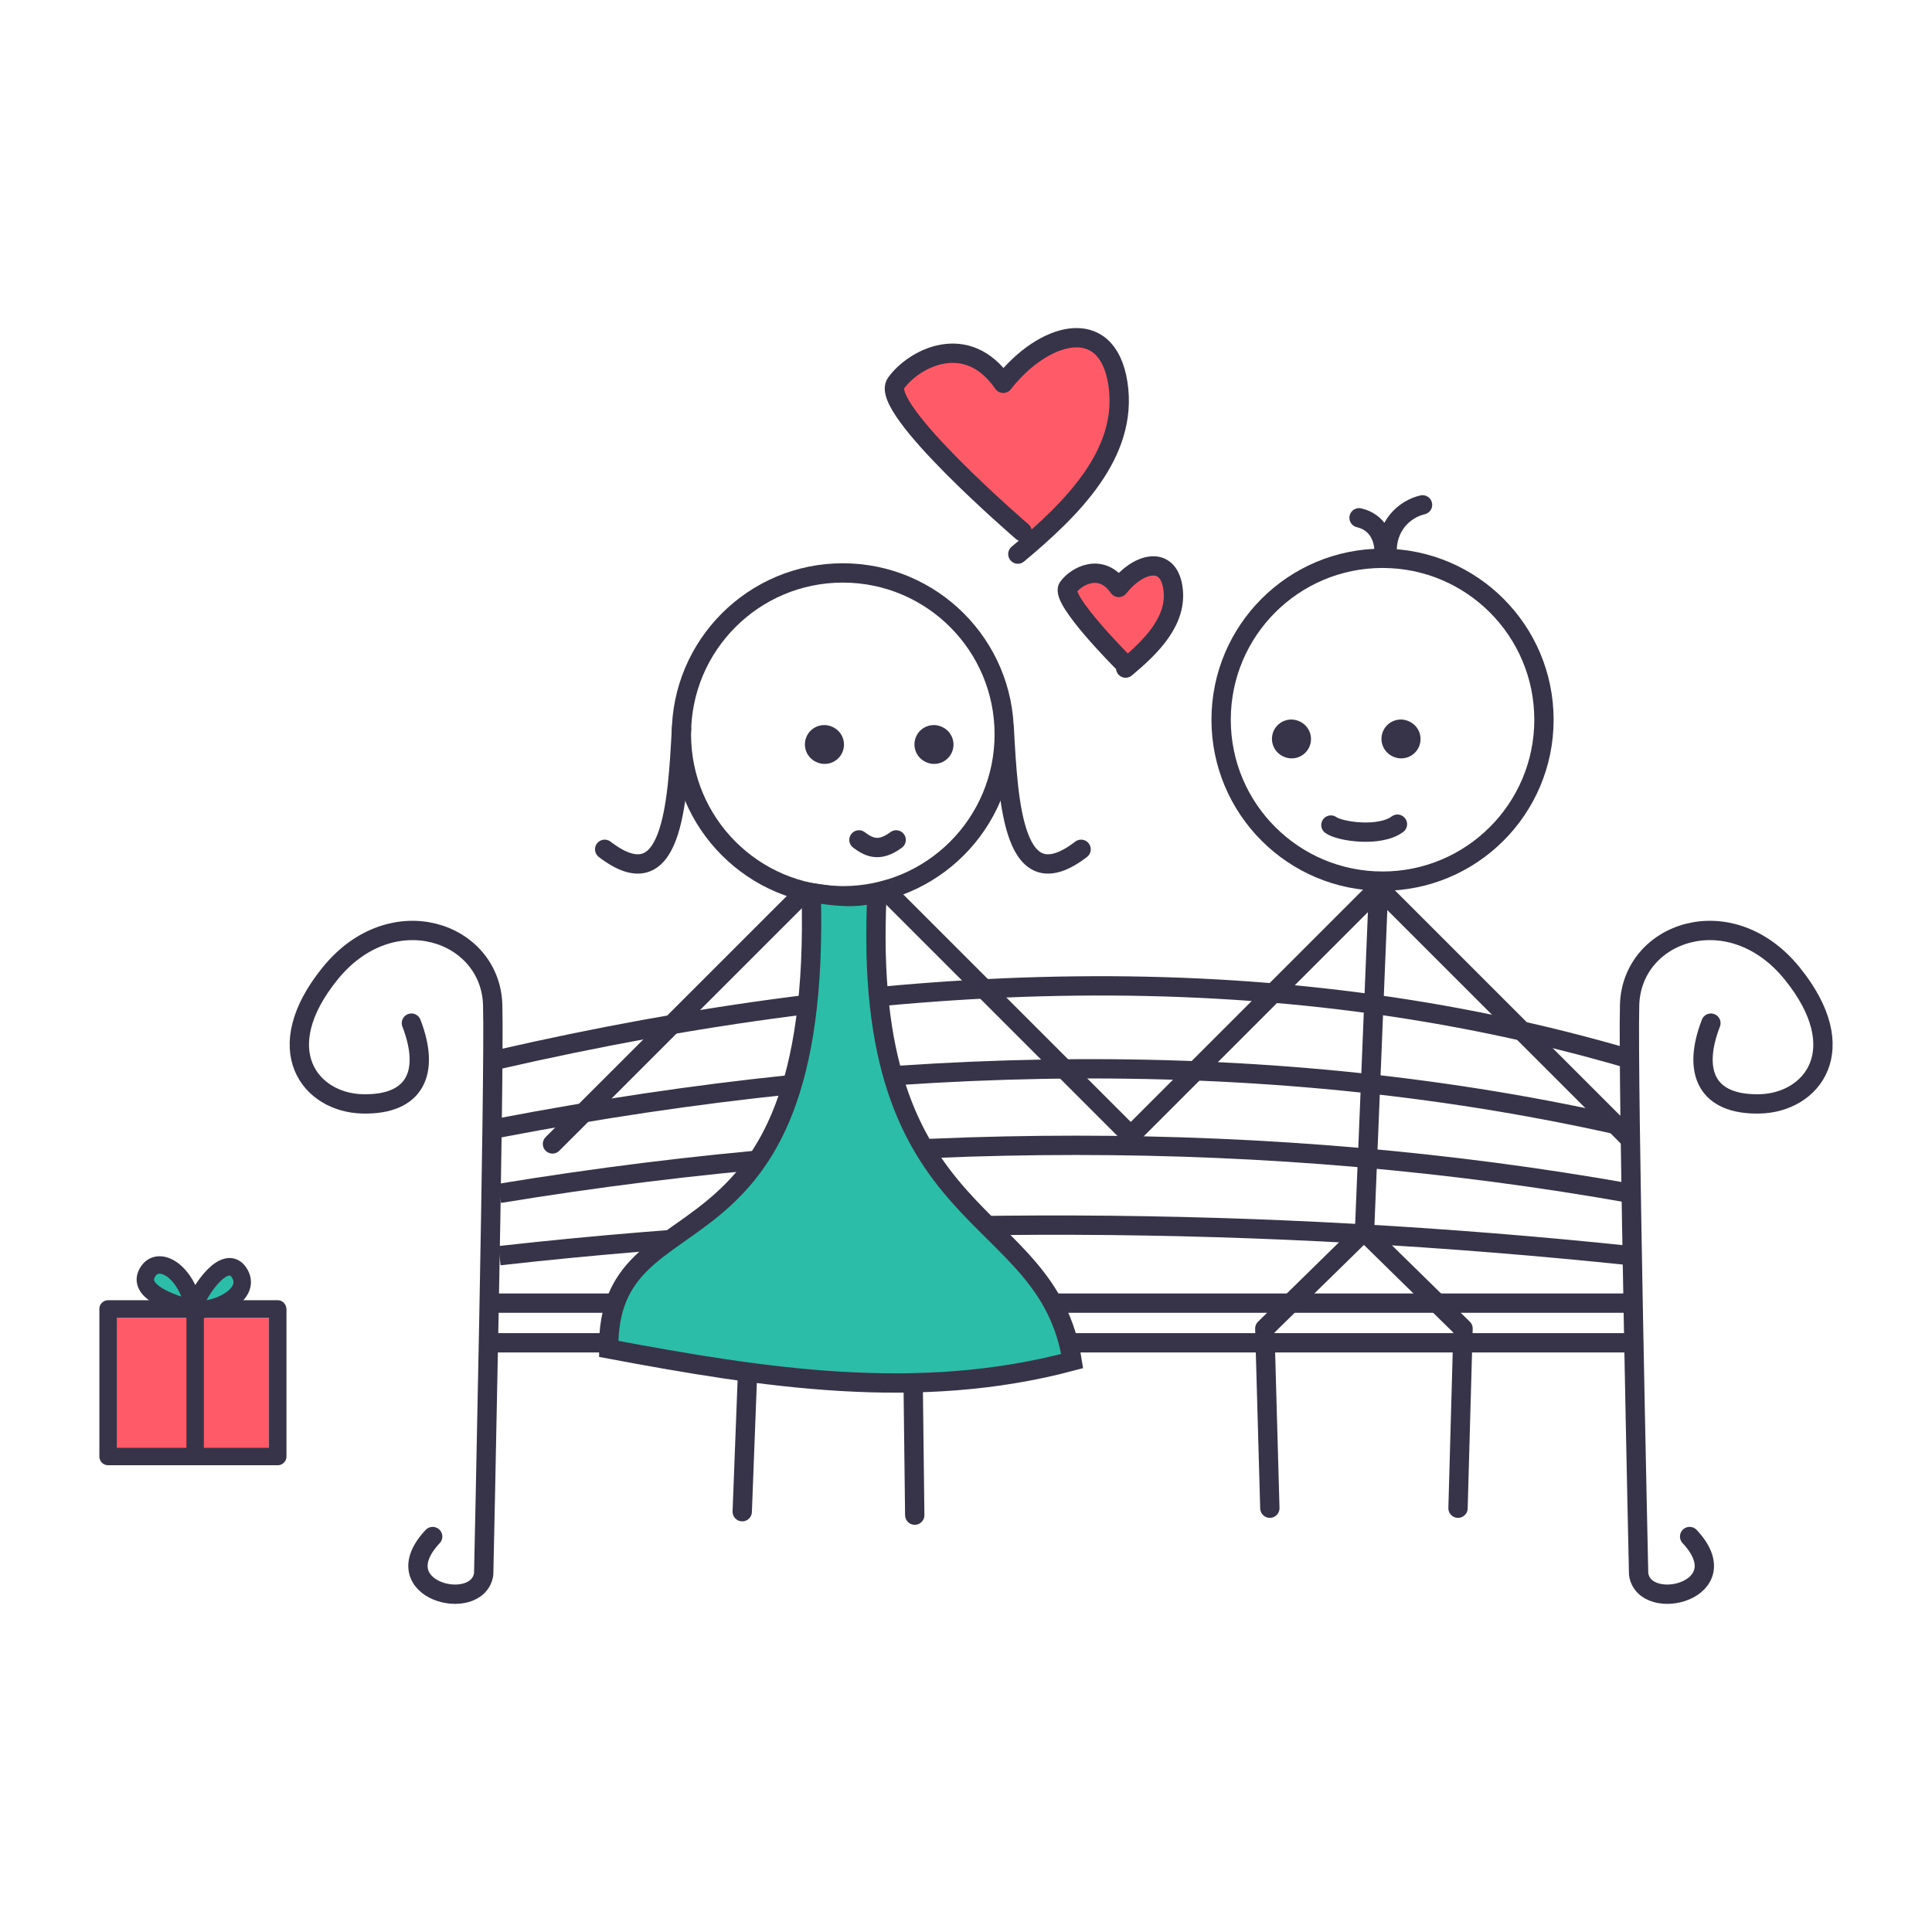 <svg xmlns="http://www.w3.org/2000/svg" width="100" height="100"><g stroke="#373449" transform="translate(21.316 -448.657)"><path fill="none" stroke-linecap="round" stroke-linejoin="round" d="M-.021 501.614c.984 2.552.2 4.239-2.52 4.18-2.72-.06-4.888-2.8-1.688-6.751 3.2-3.95 8.314-2.165 8.415 1.636.102 3.801-.467 29.454-.467 29.454-.312 2.078-5.258.843-2.64-1.945"/><path fill="none" d="M4.186 516.107H62.86"/><path fill="none" stroke-linecap="round" stroke-linejoin="round" d="M67.24 501.614c-.985 2.552-.201 4.239 2.519 4.18 2.72-.06 4.888-2.8 1.688-6.751-3.2-3.95-8.314-2.165-8.415 1.636-.102 3.801.467 29.454.467 29.454.312 2.078 5.258.843 2.64-1.945"/><path fill="none" d="M4.537 503.484c20.183-4.625 39.91-5.488 58.557 0m-58.557 3.554c20.266-3.89 40.047-4.266 58.557 0m-58.557 3.389c20.183-3.32 39.91-3.316 58.557 0M4.537 513.65c20.095-2.249 39.78-1.963 58.557 0M4.186 518.16H62.86"/><circle cx="50.244" cy="485.91" r="8.355" fill="none" stroke-linecap="round" stroke-linejoin="round"/><path fill="none" stroke-linecap="round" d="m50.038 494.61-.72 17.642"/><path fill="none" stroke-linecap="round" stroke-linejoin="round" d="m49.86 494.788-12.768 12.768m13.132-12.768 12.768 12.768m-14.027 5.147-4.815 4.72.261 9.298"/><circle cx="22.308" cy="486.667" r="8.355" fill="none" stroke-linecap="round" stroke-linejoin="round"/><path fill="none" stroke-linecap="round" stroke-linejoin="round" d="M20.049 495.1 7.28 507.866m17.328-13.036L37.377 507.6m-19.739 5.284-.536 14.018m8.84-7.232.089 7.41"/><path fill="#2bbda8" d="M20.67 494.862c.583 20.654-10.575 14.968-10.48 23.613 7.997 1.5 15.994 2.767 23.99.631-1.286-8.276-10.998-6.468-10.1-24.244-1.176.343-2.23.169-3.41 0z"/><path fill="none" stroke-linecap="round" stroke-miterlimit="4.067" stroke-width="2" d="m21.346 487.187.022.01m5.648-.01.021.01"/><path fill="none" stroke-linecap="round" d="M9.982 492.617c3.495 2.685 3.764-2.321 3.977-6.26m20.682 6.26c-3.495 2.685-3.764-2.321-3.977-6.26m19.82-9.024c-.076-1.443.89-2.329 1.83-2.545m-1.99 2.545c.032-.84-.354-1.659-1.295-1.875"/><path fill="none" stroke-linecap="round" stroke-miterlimit="4.067" stroke-width="2" d="m45.52 486.9.021.01m5.648-.01.022.01"/><path fill="none" stroke-linecap="round" d="M23.143 492.13c.46.339 1.01.686 1.926 0m22.502-.768c.46.338 2.528.64 3.444-.045"/><path fill="none" stroke-linecap="round" stroke-linejoin="round" d="m49.596 512.703 4.815 4.72-.26 9.298"/><path fill="#ff5a67" stroke-linecap="round" stroke-linejoin="round" d="M31.368 477.337c2.768-2.312 5.743-5.21 5.177-8.839-.566-3.628-3.881-2.63-5.934 0-1.896-2.754-4.65-1.273-5.556 0-.906 1.274 6.536 7.676 6.536 7.676m5.355 7.063c1.307-1.092 2.712-2.46 2.445-4.173-.268-1.713-1.833-1.242-2.802 0-.895-1.3-2.196-.602-2.624 0-.427.601 2.817 3.846 2.817 3.846"/><path fill="#ff5a67" stroke-linecap="round" stroke-linejoin="round" stroke-width=".903" d="M-6.947 516.406h-8.774v7.64h8.781v-7.612"/><path fill="#2bbda8" stroke-linecap="round" stroke-linejoin="round" stroke-width=".903" d="M-11.39 516.401c-1.11-.296-2.847-.909-2.298-1.875.549-.966 2.032-.08 2.379 1.794.593-1.389 1.824-2.795 2.419-1.713.595 1.082-1.326 2.003-2.359 1.794"/><path fill="none" stroke-linecap="round" stroke-linejoin="round" stroke-width=".903" d="M-11.216 516.69v7.242"/></g></svg>